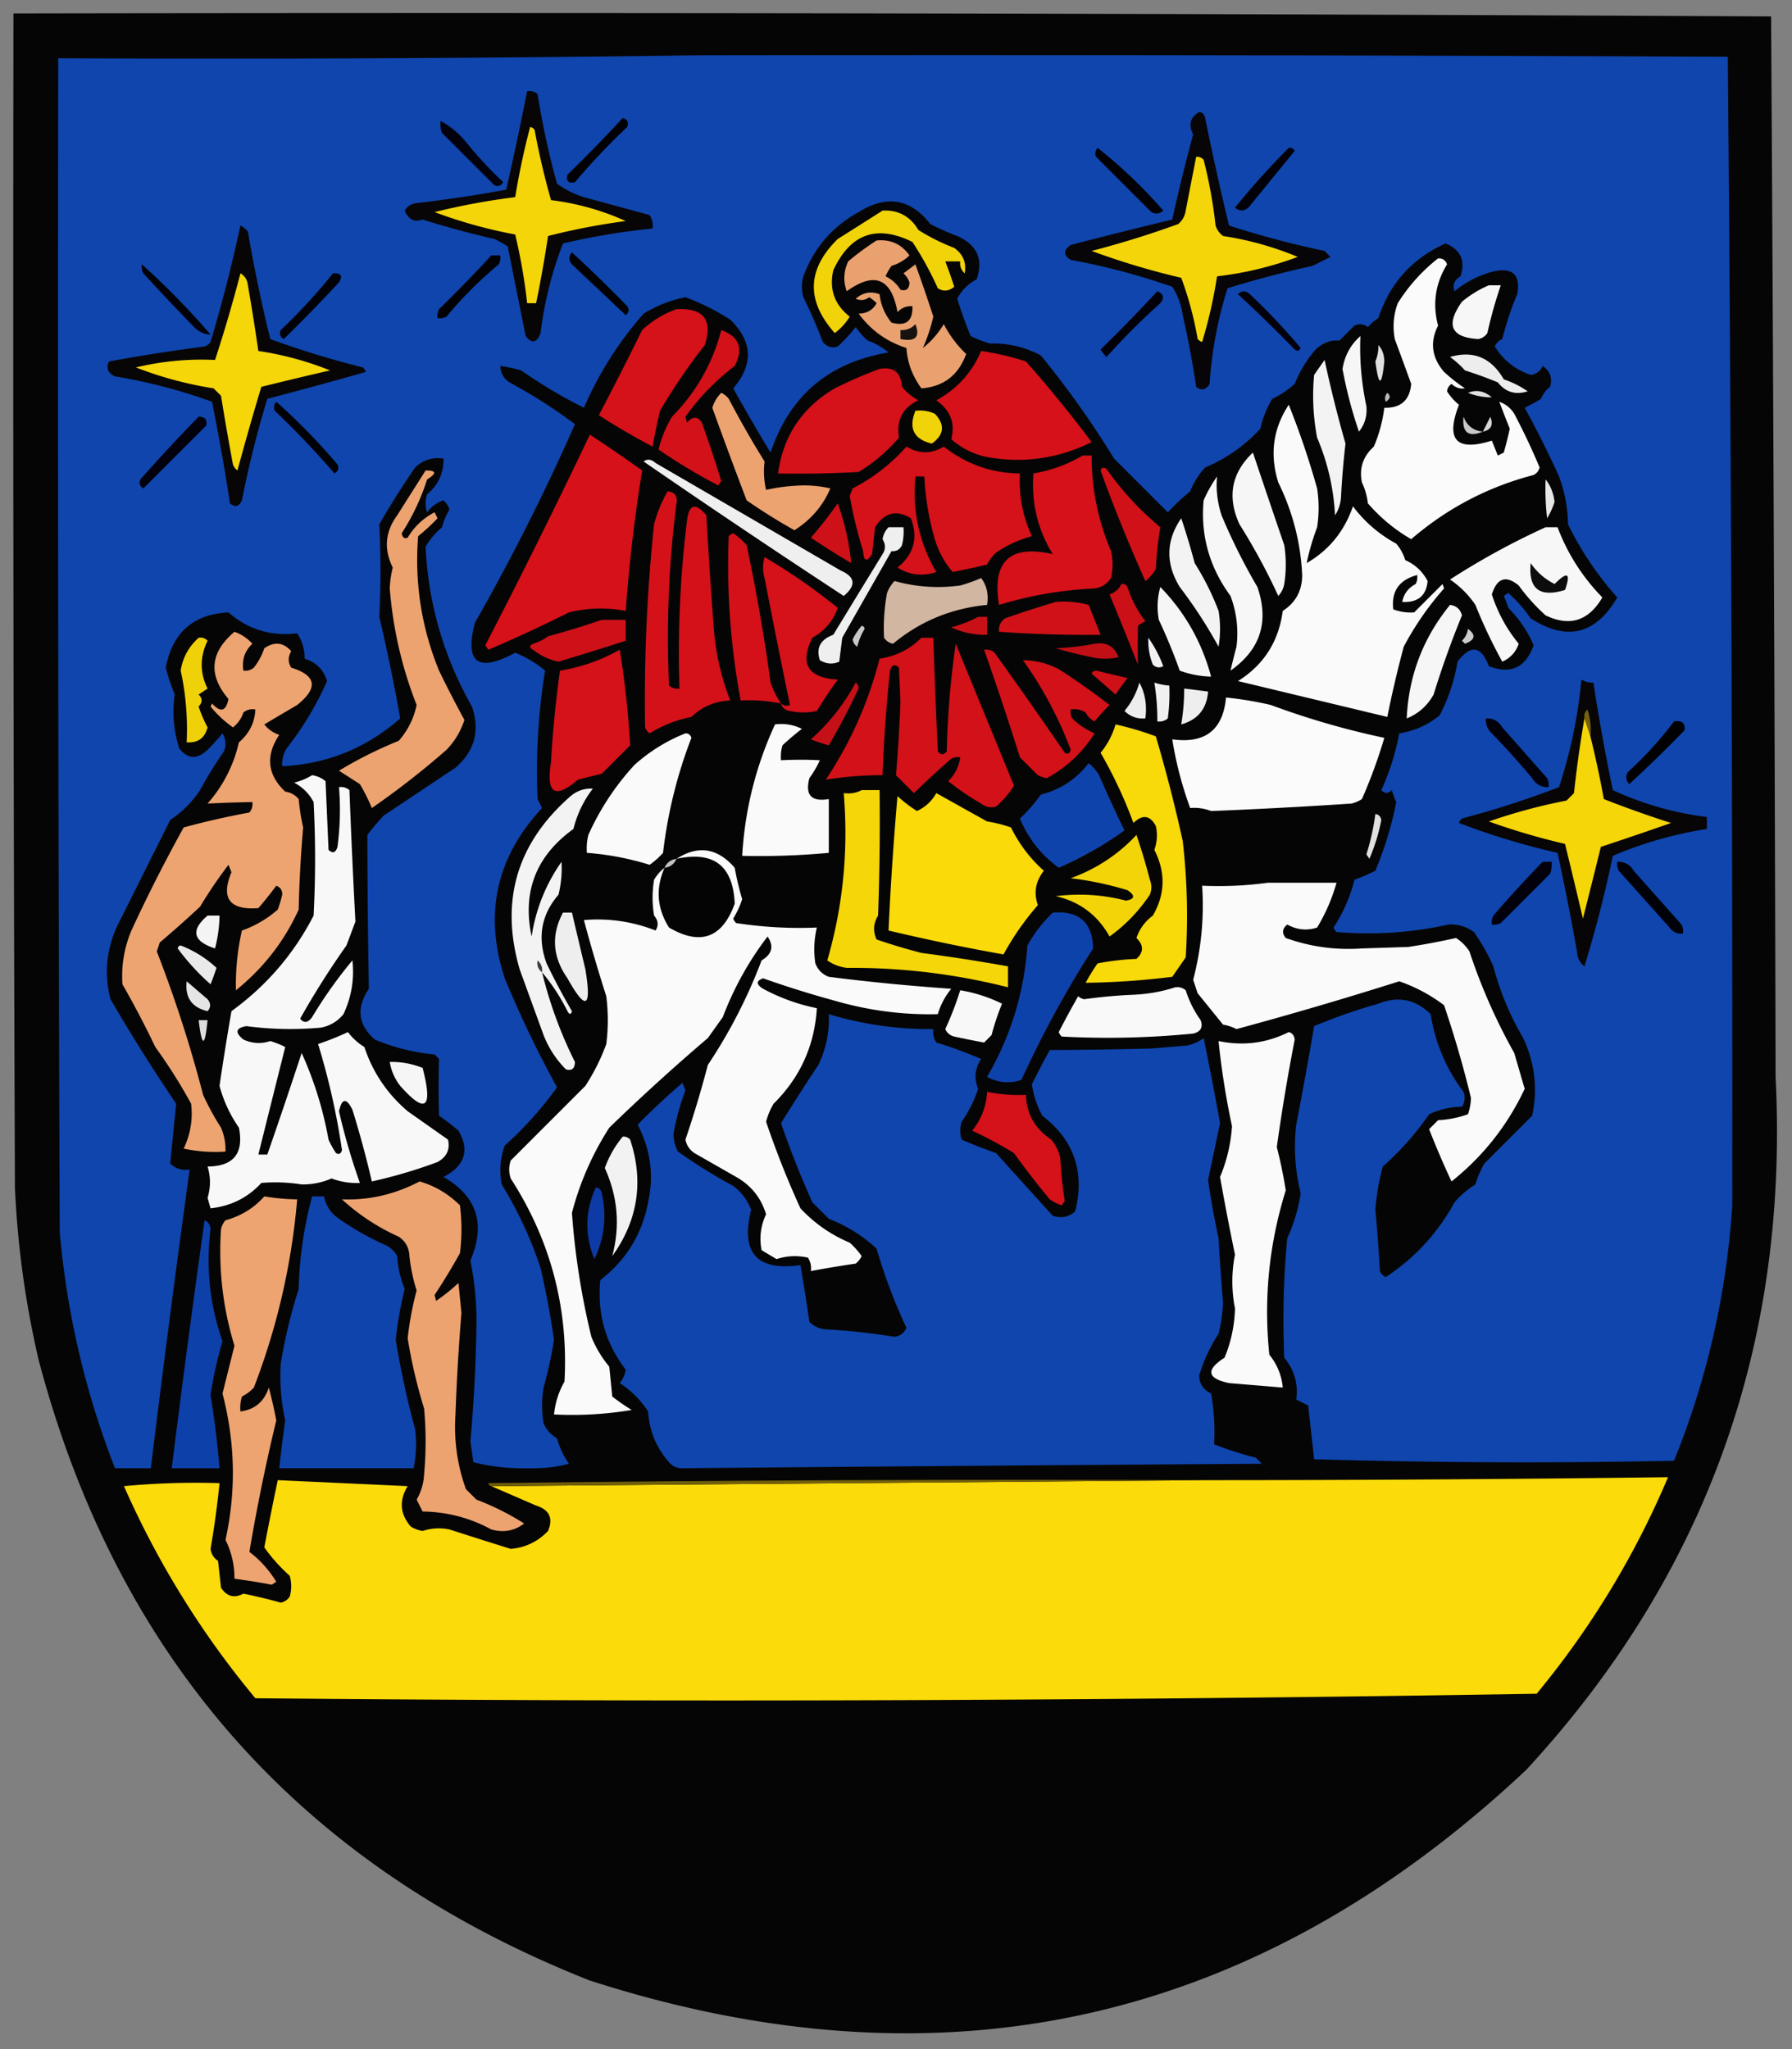 <svg xmlns="http://www.w3.org/2000/svg" width="600" height="686" style="shape-rendering:geometricPrecision;text-rendering:geometricPrecision;image-rendering:optimizeQuality;fill-rule:evenodd;clip-rule:evenodd"><rect width="100%" height="100%" fill="#808080" stroke="none"/><path style="opacity:1" fill="#060505" d="M4.5 4.5c196.236-.333 392.403 0 588.5 1a91385.535 91385.535 0 0 1 1.5 355c4.508 89.485-23.325 166.818-83.5 232-90.667 85.087-195.167 108.587-313.5 70.5C101.07 624.903 39.57 555.736 13 455.5a314.631 314.631 0 0 1-8-58c-.5-131-.667-262-.5-393z"/><path style="opacity:1" fill="#0f45ad" d="M234.5 18.5c114.46-.161 229.126.005 344 .5a39677.527 39677.527 0 0 1 1.5 384.5c-1.919 29.604-8.419 58.104-19.5 85.5-40.238.83-80.404.663-120.5-.5l-2-18-4-2c.737-5.137-.596-9.804-4-14-.587-13.572-.254-26.905 1-40a55.591 55.591 0 0 0 4.5-15 65.007 65.007 0 0 1-1.5-23 1426.112 1426.112 0 0 0 6-33 193.26 193.26 0 0 1 21.5-7.5c6.596-2.651 12.429-1.484 17.5 3.5 1.543 9.648 5.21 18.315 11 26 .651 1.735.485 3.402-.5 5-3.631-.014-7.298.819-11 2.5-4.393 6.4-9.559 12.234-15.5 17.5a76.63 76.63 0 0 0-2.5 14.5 484.176 484.176 0 0 1 1.5 20.5c.388.928 1.055 1.595 2 2 9.693-6.364 17.36-14.697 23-25a29.964 29.964 0 0 1 7-6 32.5 32.5 0 0 1 3-7l16-16c1.913-8.954.913-17.621-3-26a94.911 94.911 0 0 1-10-24 64.77 64.77 0 0 0-6.5-11.5c-2.537-1.838-5.371-2.671-8.5-2.5a123.818 123.818 0 0 1-37.5 2.5 3.647 3.647 0 0 1-1-1.5 51.573 51.573 0 0 0 7-16 58.42 58.42 0 0 0 7-3 119.29 119.29 0 0 0 7-23 28.931 28.931 0 0 1-1.5-4c-1.183 1.231-2.349 1.231-3.5 0a82.346 82.346 0 0 0 6-19c5.044-.772 9.544-2.772 13.5-6a58.27 58.27 0 0 0 6-18c4.439-5.82 7.939-5.32 10.5 1.5 7.319 2.842 12.319.509 15-7a39.96 39.96 0 0 0-8.5-12.5 28.931 28.931 0 0 0-1.5-4l1.5-1c2.801 2.474 5.301 5.307 7.5 8.5 12.084 7.757 21.751 5.423 29-7a107.192 107.192 0 0 1-16.5-24.5 47.627 47.627 0 0 0-3-16 337.933 337.933 0 0 0-11.5-23 60.667 60.667 0 0 0 5.5-3 8.905 8.905 0 0 1 3-4c.847-2.949.014-5.282-2.5-7-.77 1.772-2.103 2.772-4 3-5.118-1.714-9.118-4.88-12-9.5.509-1.169 1.342-2.002 2.5-2.5a98.93 98.93 0 0 1 5-15c1.176-6.694-1.657-9.194-8.5-7.5a33.893 33.893 0 0 0-12.5 6.5c-.722-2.161-.055-3.828 2-5 1.733-5.252.066-8.92-5-11-11.162 4.997-18.662 13.33-22.5 25a14.972 14.972 0 0 0-3.5 3c-1.388-1.054-2.888-1.22-4.5-.5l-5 5c-2.876-.257-5.543.743-8 3a40.49 40.49 0 0 0-7 11.5 30.087 30.087 0 0 1-7.5 5 32.473 32.473 0 0 0-4 10c-5.245 5.686-11.411 10.019-18.5 13a24.834 24.834 0 0 0-5 8 74.048 74.048 0 0 0-7.5 7l-18-18a309.173 309.173 0 0 0-24.5-34.5c-5.291-2.832-10.957-4.165-17-4a38.026 38.026 0 0 1-6.5-2.5 139.319 139.319 0 0 1-4.5-12.5c1.487-2.82 3.654-4.987 6.5-6.5 2.315-6.693.148-11.527-6.5-14.5a76.653 76.653 0 0 1-9-4c-6.666-8.504-14.666-9.838-24-4-8.846 4.858-15.013 12.024-18.5 21.5a12.494 12.494 0 0 0 0 7 171.913 171.913 0 0 1 6.5 15c1.369 1.624 3.036 2.124 5 1.5a55.05 55.05 0 0 0 6-6.5 25.513 25.513 0 0 0 4 4.5 22.144 22.144 0 0 1 7 4c-19.96 3.302-33.126 14.469-39.5 33.5a675.722 675.722 0 0 1-12.5-21.5c6.859-7.986 6.525-15.653-1-23a78.855 78.855 0 0 0-15-7.5 42.162 42.162 0 0 0-14 5.5c-8.303 9.434-14.969 19.934-20 31.5a165.59 165.59 0 0 1-21-12.5 52.56 52.56 0 0 0-7-1.5c.118 2.75 1.451 4.75 4 6a172.317 172.317 0 0 1 21 13.5 722.703 722.703 0 0 1-33.5 66.5c-3.476 13.438 1.024 16.771 13.5 10 3.701 1.512 7.034 3.512 10 6a209.646 209.646 0 0 0-2.5 43l1.5 3c-15.371 16.488-19.537 35.488-12.5 57a366.263 366.263 0 0 0 17.5 36.5c-5.079 7.085-10.913 13.585-17.5 19.5-1.534 4.211-1.867 8.544-1 13a133.579 133.579 0 0 1 13 28 301.822 301.822 0 0 1 4.5 24 141.261 141.261 0 0 1-3.5 16c-.667 4-.667 8 0 12a10.91 10.91 0 0 0 4.5 5c.862 3.099 2.195 5.933 4 8.5-4.326 1.14-8.826 1.64-13.5 1.5a68.637 68.637 0 0 1-18.5-2l-1-7a521.227 521.227 0 0 0 2-37.5c.2-7.761-.466-15.428-2-23 5.201-12.23 2.201-21.564-9-28 7.163-3.747 8.829-8.914 5-15.5a74.242 74.242 0 0 0-6.5-5c-.18-6.343-.18-12.676 0-19l-1.5-1.5a68.13 68.13 0 0 1-20-5c-5.639-4.914-6.305-10.58-2-17-.304-16.916-.47-34.083-.5-51.5a80.499 80.499 0 0 1 5.5-6.5l24-16c6.436-5.575 8.269-12.408 5.5-20.5-9.458-16.676-14.624-34.51-15.5-53.5a25.399 25.399 0 0 1 5.5-6.5 23.663 23.663 0 0 1 2.5-6 7.293 7.293 0 0 0-2-3c-2.253.753-4.087 2.086-5.5 4-.667-2-.667-4 0-6 3.737-3.139 5.57-7.139 5.5-12-3.692-.529-6.858.471-9.5 3a279.412 279.412 0 0 0-12 19c.52 10.327.52 20.66 0 31 2.666 11.322 5 22.655 7 34-11.395 9.955-24.562 15.289-39.5 16a10.098 10.098 0 0 1 1.5-6 105.416 105.416 0 0 0 13.5-22.5c-1.154-3.82-3.654-6.32-7.5-7.5-.011-3.159-.845-5.993-2.5-8.5-8.771 1.081-16.438-1.252-23-7-11.784.612-18.784 6.778-21 18.5.8 3.068 1.8 6.068 3 9-.863 6.078-.363 12.078 1.5 18 2.845 3.641 6.012 3.808 9.5.5a71.201 71.201 0 0 0 5-5.5c1.141 1.921 1.308 3.921.5 6a128.964 128.964 0 0 0-8 13c-2.667 4-6 7.333-10 10l-18 36c-3.44 7.837-4.107 15.837-2 24a597.782 597.782 0 0 0 22 35 3068.89 3068.89 0 0 0-2 20c1.789 1.729 3.956 2.396 6.5 2a6364.14 6364.14 0 0 0-13 100h-12c-9.91-25.365-16.076-51.699-18.5-79-.5-131-.667-262-.5-393 71.835.333 143.502 0 215-1z"/><path style="opacity:1" fill="#080506" d="M176.5 30.5c1.322-.17 2.489.163 3.5 1a266.953 266.953 0 0 0 6.5 30 31.64 31.64 0 0 0 9 4.5l22 6c.88 1.356 1.214 2.856 1 4.5a232.926 232.926 0 0 0-30 5 123.675 123.675 0 0 0-7.5 30c-1.251 3.316-2.918 3.65-5 1l-6-30a29.465 29.465 0 0 0-4.5-2.5 318.014 318.014 0 0 1-24-6.5c-2.749.989-4.749-.011-6-3 .881-1.47 2.214-2.304 4-2.5a470.736 470.736 0 0 0 30-4.5 1173.085 1173.085 0 0 0 7-33z"/><path style="opacity:1" fill="#070507" d="M401.5 37.5c1.086.12 1.753.787 2 2a1031.402 1031.402 0 0 0 8 36 309.096 309.096 0 0 0 32 8.5l2 2-6 3a345.435 345.435 0 0 0-28.5 7.5 135.577 135.577 0 0 0-6 32c-1.194 2.025-2.694 2.359-4.5 1a302.047 302.047 0 0 0-4.5-24c-.489-3.482-1.655-6.649-3.5-9.5a224.972 224.972 0 0 0-34-9c-2.503-1.55-2.503-3.216 0-5a1841.7 1841.7 0 0 1 34-8.5 592.832 592.832 0 0 1 7-28.5c-1.66-3.223-.994-5.723 2-7.5z"/><path style="opacity:1" fill="#000004" d="M208.5 39.5c1.585.502 2.085 1.502 1.5 3A228.571 228.571 0 0 0 192.5 61c-2.167.5-3-.333-2.5-2.5a495.08 495.08 0 0 0 18.5-19z"/><path style="opacity:1" fill="#01000c" d="M147.5 40.5c3.231 1.72 6.064 4.053 8.5 7A131.892 131.892 0 0 0 168.5 61c-.775 1.23-1.775 1.563-3 1L148 44.5a8.43 8.43 0 0 1-.5-4z"/><path style="opacity:1" fill="#f4d509" d="M177.5 42.5c.617.11 1.117.444 1.5 1a249.178 249.178 0 0 0 5.5 23.5 85.849 85.849 0 0 1 25 7 223.337 223.337 0 0 0-26 5 426.355 426.355 0 0 1-4 22.5h-3a187.242 187.242 0 0 0-4-23 161.56 161.56 0 0 1-27-7.5 229.995 229.995 0 0 1 27-5 251.948 251.948 0 0 1 5-23.5z"/><path style="opacity:1" fill="#010008" d="M431.5 49.5c.876-.13 1.543.203 2 1l-15.5 19c-1.494 1.247-2.994 1.247-4.5 0a258.394 258.394 0 0 1 18-20z"/><path style="opacity:1" fill="#000005" d="M367.5 49.5c7.924 6.255 15.258 13.255 22 21-1.223 1.114-2.556 1.28-4 .5L367 52.5c-.47-1.077-.303-2.077.5-3z"/><path style="opacity:1" fill="#f4d509" d="M400.5 52.5c.996-.086 1.829.248 2.5 1a159.458 159.458 0 0 1 4 22 6.977 6.977 0 0 0 2.5 3.5c8.684 1.332 17.017 3.665 25 7a113.97 113.97 0 0 1-27 6.5 162.892 162.892 0 0 1-5 22 3.647 3.647 0 0 1-1.5-1 113.89 113.89 0 0 0-5.5-20.5 252.607 252.607 0 0 1-30-9 316.245 316.245 0 0 0 29-9c1.393-1.171 2.227-2.671 2.5-4.5 1.17-6.011 2.337-12.011 3.5-18z"/><path style="opacity:1" fill="#f1d30a" d="M295.5 70.5c5.251-.27 9.251 1.897 12 6.5a69.72 69.72 0 0 0 12 6c2.991 2.141 4.158 4.975 3.5 8.5-1.188-1.063-1.688-2.397-1.5-4h-5a151.364 151.364 0 0 1 3 8.5c-1.798 1.505-3.632 1.672-5.5.5a110.062 110.062 0 0 0-8.5-15.5c-11.982-5.927-20.815-2.76-26.5 9.5-1.426 6.316.407 11.483 5.5 15.5a19.745 19.745 0 0 1-5 5.5c-9.661-10.857-9.328-21.357 1-31.5 5.097-3.204 10.097-6.37 15-9.5z"/><path style="opacity:1" fill="#070506" d="M80.5 75.5c.958.453 1.792 1.12 2.5 2a492.457 492.457 0 0 0 7.5 36 300.485 300.485 0 0 0 31 9.5c.457.414.791.914 1 1.5a1410.794 1410.794 0 0 1-33 9 347.004 347.004 0 0 0-8.5 34c-.953 2.092-2.286 2.425-4 1a760.709 760.709 0 0 0-6-34 179.243 179.243 0 0 0-32.5-8.5c-2.417-1.144-3.084-2.81-2-5a618.018 618.018 0 0 1 32-5 4.458 4.458 0 0 0 2-1.5 517.215 517.215 0 0 0 10-39z"/><path style="opacity:1" fill="#000004" d="M164.5 85.5h3a4.934 4.934 0 0 1-.5 3 128.927 128.927 0 0 0-17.5 17.5 4.934 4.934 0 0 1-3 .5 4.934 4.934 0 0 1 .5-3 443.026 443.026 0 0 0 17.5-18zM191.5 84.5a465 465 0 0 1 18.5 18c.749 1.135.583 2.135-.5 3l-18-17c-1.126-1.308-1.126-2.642 0-4z"/><path style="opacity:1" fill="#fbfbfb" d="M481.5 86.5c1.495-.085 2.495.582 3 2-3.923 6.395-4.923 13.228-3 20.5-2.804 5.51-2.137 10.677 2 15.5a55.482 55.482 0 0 0 7 5.5c-1.663.265-3.163-.235-4.5-1.5-.87.608-1.37 1.441-1.5 2.5a18.118 18.118 0 0 0 4 4.5c-4.577 11.754-.91 15.754 11 12l2 5 2-1a123.004 123.004 0 0 0 2-8 519.89 519.89 0 0 1-3.5-9c2.133.755 3.8 2.088 5 4a220.002 220.002 0 0 1 8.5 18c-.318 1.147-.984 1.981-2 2.5-15.35 4.008-29.017 11.175-41 21.5-5.478-3.165-10.312-7.165-14.5-12a22.508 22.508 0 0 0-2-7c-.964-4.744.369-8.744 4-12a48.748 48.748 0 0 0 3.5-13c5.515.151 8.515-2.516 9-8-1.801-4.95-3.634-9.95-5.5-15-.767-4.094-.434-8.094 1-12 3.654-5.818 8.154-10.818 13.5-15z"/><path style="opacity:1" fill="#010009" d="M47.5 88.5a255.485 255.485 0 0 1 23 23.5c-1.778-.044-3.445-.711-5-2A721.996 721.996 0 0 1 48 91.5a4.932 4.932 0 0 1-.5-3z"/><path style="opacity:1" fill="#e9a16f" d="M293.5 80.5c4.698-.44 8.364 1.226 11 5-1.653 1.621-3.653 2.788-6 3.5a18.083 18.083 0 0 0-2 3.5c2.119 1.021 3.786 2.521 5 4.5 1.973.538 2.973-.296 3-2.5a7.292 7.292 0 0 0-2-3l4-3a542.54 542.54 0 0 1 6 17.5c-.905 3.786-2.072 7.286-3.5 10.5 2.785-2.211 5.118-4.877 7-8a37.156 37.156 0 0 0 7.5 10c-2.608 7.124-7.608 10.957-15 11.5-3.057-4.226-4.723-8.726-5-13.5-6.611-2.131-11.944-5.965-16-11.5 2.745-.053 4.745-1.22 6-3.5a11.38 11.38 0 0 0-2.5-2c-1.388 1.054-2.888 1.22-4.5.5 2.435-2.098 5.101-2.598 8-1.5.412 3.589 1.745 6.756 4 9.5 4.838 1.328 7.171-.506 7-5.5-1.984-.117-3.65.55-5 2-2.015-11.363-7.682-13.696-17-7-1.211-3.376-1.044-6.709.5-10a89.667 89.667 0 0 1 9.5-7z"/><path style="opacity:1" fill="#000007" d="M111.5 91.5c2.705-.12 3.372.88 2 3a498.401 498.401 0 0 1-18.5 19c-1.23-.775-1.563-1.775-1-3a190.87 190.87 0 0 0 17.5-19z"/><path style="opacity:1" fill="#f4d609" d="M80.5 91.5c1.466.847 2.3 2.18 2.5 4a753.544 753.544 0 0 1 3.5 22 105.14 105.14 0 0 1 24 6.5 1404.353 1404.353 0 0 0-23 5.5c-2.79 9.28-5.457 18.614-8 28a4.451 4.451 0 0 1-1.5-2 962.97 962.97 0 0 1-4-23l-2.5-2.5a124.617 124.617 0 0 1-26-7c8.833-2.106 17.666-2.939 26.5-2.5a485.899 485.899 0 0 0 8.5-29z"/><path style="opacity:1" fill="#f7f7f7" d="M498.5 95.5h4a146.934 146.934 0 0 0-4.5 16c-.739 1.074-1.739 1.741-3 2-9.207-.526-11.041-4.693-5.5-12.5 2.798-2.305 5.798-4.138 9-5.5z"/><path style="opacity:1" fill="#02000a" d="M414.5 98.5c1.208-1.282 2.542-1.282 4 0a217.117 217.117 0 0 1 17 18c-.502 1.021-1.168 1.188-2 .5a488.17 488.17 0 0 0-19-18.5z"/><path style="opacity:1" fill="#010009" d="M387.5 97.5c2.099.87 2.432 2.203 1 4a229.507 229.507 0 0 0-18 18 11.38 11.38 0 0 1-2-2.5 519.142 519.142 0 0 0 19-19.5z"/><path style="opacity:1" fill="#d51119" d="M226.5 103.5c9.043-.469 12.21 3.531 9.5 12a196.076 196.076 0 0 0-15 22 222.15 222.15 0 0 0-2.5 12 241.116 241.116 0 0 1-18-10.5 1138.472 1138.472 0 0 0 14.5-28.5c3.437-3.178 7.27-5.511 11.5-7z"/><path style="opacity:1" fill="#16120f" d="M306.5 108.5c1.676 4.333.009 6-5 5v-3c2.053.098 3.72-.569 5-2z"/><path style="opacity:1" fill="#f6f6f6" d="M455.5 112.5c-.343 7.685.324 15.518 2 23.5.292 3.214-.541 6.048-2.5 8.5a148.75 148.75 0 0 1-5.5-21c.737-4.482 2.737-8.148 6-11z"/><path style="opacity:1" fill="#e0e0e0" d="M461.5 115.5c1.287 1.371 1.953 3.205 2 5.5-.882 8.546-1.882 8.546-3 0a12.992 12.992 0 0 0 1-5.5z"/><path style="opacity:1" fill="#ededed" d="M485.5 119.5c7.8-2.278 13.8.222 18 7.5a31.041 31.041 0 0 1 8 4c-4.084 1.282-7.418.282-10-3a141.43 141.43 0 0 0-11-4 31.447 31.447 0 0 0-5-4.5z"/><path style="opacity:1" fill="#d61119" d="M328.5 117.5a90.67 90.67 0 0 1 15 3.5 424.353 424.353 0 0 1 22 27c-11.156 5.519-22.823 7.186-35 5-4.558-.946-8.558-2.946-12-6 1.393-5.346-.274-9.679-5-13 6.916-3.75 11.916-9.25 15-16.5z"/><path style="opacity:1" fill="#f3f3f3" d="M443.5 120.5a429.528 429.528 0 0 0 7 28 271.986 271.986 0 0 0-1.5 18c-.17 2.215-.837 4.215-2 6-.475-9.046-2.475-17.712-6-26a74.165 74.165 0 0 1-1-21 701.656 701.656 0 0 1 3.5-5z"/><path style="opacity:1" fill="#d51119" d="M294.5 123.5c4.689-.816 7.189 1.184 7.5 6a18.778 18.778 0 0 0 5.5 4.5c-5.267 2.467-7.434 6.633-6.5 12.5-3.912 4.583-8.412 8.417-13.5 11.5-8.994.5-17.994.666-27 .5 1.715-12.554 8.049-22.054 19-28.5a150.029 150.029 0 0 1 15-6.5z"/><path style="opacity:1" fill="#e0e0e0" d="M491.5 131.5c2.789-1.147 5.456-.647 8 1.5-2.72.045-5.386-.455-8-1.5z"/><path style="opacity:1" fill="#eda370" d="M241.5 131.5c.958.453 1.792 1.119 2.5 2a324.533 324.533 0 0 0 12 21 27.232 27.232 0 0 0 .5 9.5c4.177-.954 8.51-1.454 13-1.5 2.921.024 5.754.357 8.5 1-2.406 5.762-6.406 10.428-12 14a196.758 196.758 0 0 1-16-10 1731.494 1731.494 0 0 1-11.5-31 11.948 11.948 0 0 1 3-5z"/><path style="opacity:1" fill="#bbbaba" d="M464.5 131.5c1.213.997 1.046 1.997-.5 3-.47-1.077-.303-2.077.5-3z"/><path style="opacity:1" fill="#000007" d="M92.5 134.5a203.431 203.431 0 0 1 20.5 21c.563 1.225.23 2.225-1 3a295.44 295.44 0 0 0-20-21c-.47-1.077-.303-2.077.5-3z"/><path style="opacity:1" fill="#d21118" d="M241.5 110.5c6.015 2.181 7.515 6.181 4.5 12-6.383 4.881-11.883 10.548-16.5 17l.5 2c1.943-2.215 3.609-2.215 5 0a462.522 462.522 0 0 1 6.5 19.5l-1 1.5a190.622 190.622 0 0 1-20-12 39.478 39.478 0 0 1 4.5-11c8.108-8.22 13.608-17.887 16.5-29z"/><path style="opacity:1" fill="#f1d30a" d="M306.5 137.5c2.292-.256 4.459.077 6.5 1 3.489 3.697 3.156 7.031-1 10-6.052-1.436-7.885-5.103-5.5-11z"/><path style="opacity:1" fill="#01000c" d="M66.5 139.5c2.186.011 3.02 1.011 2.5 3l-21 21c-1.23-.775-1.563-1.775-1-3a582.543 582.543 0 0 1 19.5-21z"/><path style="opacity:1" fill="#d7d7d7" d="m496.5 144.5 2.5-5c1.077 2.762.244 4.428-2.5 5z"/><path style="opacity:1" fill="#c8c8c8" d="M496.5 144.5c-4.843 2-7.009.333-6.5-5 1.191 3.034 3.358 4.701 6.5 5z"/><path style="opacity:1" fill="#d71119" d="M197.5 145.5a526.698 526.698 0 0 1 17.5 12 532.944 532.944 0 0 0-5.5 47c-6.34-1.205-12.673-1.039-19 .5a454.908 454.908 0 0 1-27 12.5l-1-1.5a2304.558 2304.558 0 0 0 35-70.5z"/><path style="opacity:1" fill="#d51119" d="M303.5 149.5c4.206 2.512 8.372 2.512 12.5 0 7.48 5.882 15.98 8.882 25.5 9-.414 7.343.92 14.343 4 21a39.239 39.239 0 0 0-12 5.5 13.92 13.92 0 0 0-3 4 423 423 0 0 1-11.5 2.5c-2.764-3.19-4.764-6.856-6-11a89.369 89.369 0 0 1-3.5-21h-3c-1.089 11.484 1.244 22.151 7 32-4.607 1.507-8.94 1.007-13-1.5 5.481-4.424 6.981-9.924 4.5-16.5-4.834-2.941-8.834-1.941-12 3l-1 9c-1.779 2.776-2.779 2.443-3-1a149.764 149.764 0 0 1-4.5-18.5l1-2.5a61.424 61.424 0 0 0 18-14z"/><path style="opacity:1" fill="#f6f6f6" d="M419.5 151.5a5062.569 5062.569 0 0 0 10.5 31 42.479 42.479 0 0 1 0 13c-.29 1.544-.956 2.877-2 4a208.195 208.195 0 0 0-13-24c-4.204-9.165-2.704-17.165 4.5-24z"/><path style="opacity:1" fill="#d61119" d="M362.5 152.5h3c-.016 11.117 2.151 21.784 6.5 32 .667 3 .667 6 0 9-1.319 1.987-3.152 3.154-5.5 3.5a128.844 128.844 0 0 0-32 5.5c-2.396-14.604 3.604-20.271 18-17-5.05-8.165-7.216-17.165-6.5-27 5.937-1.018 11.437-3.018 16.5-6z"/><path style="opacity:1" fill="#d11118" d="M368.5 157.5c.397-1.025 1.063-1.192 2-.5a100.014 100.014 0 0 0 18 19.5 116.814 116.814 0 0 0-1.5 14 14.84 14.84 0 0 1-3.5 4 529.994 529.994 0 0 1-15-37z"/><path style="opacity:1" fill="#efefef" d="M215.5 154.5c1.221-.965 2.554-.798 4 .5 20.699 12.014 41.366 24.014 62 36 4.886 2.144 5.219 4.977 1 8.5a3506.315 3506.315 0 0 1-67-45z"/><path style="opacity:1" fill="#eca370" d="M142.5 157.5c3.633-.057 3.8.943.5 3-2.049 6.43-4.883 12.43-8.5 18 .233 1.432.9 1.932 2 1.5 2.192-3.692 5.192-6.526 9-8.5l1 2a67.727 67.727 0 0 1-6.5 6c-1.229 15.579 1.104 30.579 7 45a383.535 383.535 0 0 0 8.5 16.5c-1.239 3.815-3.239 7.148-6 10a277.707 277.707 0 0 1-25 19.5 61.239 61.239 0 0 0-4-8l-7-4.5a139.96 139.96 0 0 1 20-10c3.035-3.438 5.035-7.438 6-12-4.918-12.481-7.918-25.481-9-39a34.45 34.45 0 0 1 1-7c-3.049-6.187-2.549-12.021 1.5-17.5a8598.033 8598.033 0 0 1 9.5-15z"/><path style="opacity:1" fill="#f7f7f7" d="M407.5 159.5c-.423 4.201.077 8.534 1.5 13a201.369 201.369 0 0 0 12 24c4.006 11.648 1.006 20.982-9 28a224.58 224.58 0 0 1 2-8c.724-5.813.058-11.48-2-17-7.072-9.635-10.072-20.302-9-32a46.46 46.46 0 0 1 4.5-8z"/><path style="opacity:1" fill="#e7e7e7" d="M517.5 160.5c1.654 2.06 2.654 4.56 3 7.5a24.365 24.365 0 0 1-2.5 5.5 84.902 84.902 0 0 1-.5-13z"/><path style="opacity:1" fill="#d41119" d="M223.5 164.5c2.39.185 3.39 1.518 3 4-2.596 20.115-3.429 40.448-2.5 61 1.011.837 2.178 1.17 3.5 1-.61-18.69.223-37.356 2.5-56 .633-5.735 2.8-6.401 6.5-2a1910.048 1910.048 0 0 0 2.5 38 84.006 84.006 0 0 0 5.5 24c-5.053.195-9.387 2.028-13 5.5a42.304 42.304 0 0 0-14 5.5 4.457 4.457 0 0 1-1.5-2 561.729 561.729 0 0 1 3-68 47.65 47.65 0 0 1 4.5-11z"/><path style="opacity:1" fill="#ce1118" d="M280.5 168.5a82.57 82.57 0 0 1 4.5 20 281.828 281.828 0 0 1-13.5-8.5 144.543 144.543 0 0 0 9-11.5z"/><path style="opacity:1" fill="#fafafa" d="M431.5 135.5c3.609 8.99 6.776 18.323 9.5 28a42.479 42.479 0 0 1 0 13 81.712 81.712 0 0 0-3.5 12c7.436-4.289 12.603-10.623 15.5-19 3.913 5.211 8.746 9.377 14.5 12.5a15.265 15.265 0 0 1 3 5.5c3.305 1.472 5.805 3.805 7.5 7-.455 4.939-3.288 7.273-8.5 7 .501-2.678 2.001-4.678 4.5-6a4.934 4.934 0 0 0 .5-3c-6.046 1.618-8.713 5.452-8 11.5 2.321.837 4.655 1.17 7 1l9.5-9.5.5 1.5a99.157 99.157 0 0 0-13.5 19.5 374.439 374.439 0 0 0-5.5 23.5c-16.595-3.981-33.262-7.981-50-12 8.633-5.415 13.633-13.249 15-23.5 4.32-2.766 6.487-6.766 6.5-12-.502-10.823-3.168-21.156-8-31-2.929-9.334-1.762-18.001 3.5-26z"/><path style="opacity:1" fill="#f3f3f3" d="M395.5 173.5a236.853 236.853 0 0 1 4.5 15 89.622 89.622 0 0 1 8 16c.667 4 .667 8 0 12a157.395 157.395 0 0 0-13-20c-4.791-7.885-4.624-15.551.5-23z"/><path style="opacity:1" fill="#efefef" d="M297.5 176.5h5a18.453 18.453 0 0 1-.5 6c-.71 1.473-1.876 2.14-3.5 2a24962.131 24962.131 0 0 0-16.5 29l-1 8c-2.147.976-4.314.809-6.5-.5-1.321-4.078.179-6.911 4.5-8.5a8341.524 8341.524 0 0 1 16.5-27c1.052-1.61 1.052-3.277 0-5 .252-1.573.918-2.906 2-4z"/><path style="opacity:1" fill="#f7f7f7" d="M517.5 176.5h4c3.339 8.833 8.339 16.666 15 23.5-4.607 7.871-10.94 9.871-19 6a63.726 63.726 0 0 1-9-10c-4.268-3.524-7.268-2.524-9 3 1.985 6.127 4.985 11.627 9 16.5-.951 2.785-2.784 4.785-5.5 6a168.486 168.486 0 0 1-9-19 31.578 31.578 0 0 0-8.5-8.5 249.016 249.016 0 0 1 32-17.5z"/><path style="opacity:1" fill="#d41119" d="M261.5 235.5c-4.573-.917-9.073-1.251-13.5-1a245.597 245.597 0 0 1-4-55 3.647 3.647 0 0 1 1.5-1 25.513 25.513 0 0 1 4.5 4 641.896 641.896 0 0 1 8 46 30.66 30.66 0 0 0 3.5 7z"/><path style="opacity:1" fill="#d51119" d="M261.5 235.5c.923.803 1.923.97 3 .5a3151.891 3151.891 0 0 1-8.5-42.5 12.494 12.494 0 0 1 0-7 196.265 196.265 0 0 1 24.5 17c-1.58 4.412-4.413 7.745-8.5 10-4.34 8.75-1.507 13.417 8.5 14a175.97 175.97 0 0 0-7 10.5c-3 .667-6 .667-9 0-1.619-.236-2.619-1.069-3-2.5z"/><path style="opacity:1" fill="#0e0d0d" d="M512.5 188.5c2.017 2.985 4.684 5.318 8 7 4.351-4.371 5.518-3.704 3.5 2-8.519 2.631-12.352-.369-11.5-9z"/><path style="opacity:1" fill="#d1b6a2" d="M328.5 193.5c1.888 2.488 2.555 5.488 2 9-11.91 1.131-22.41 5.464-31.5 13-1.261-.259-2.261-.926-3-2a64.866 64.866 0 0 1 1-15 12.403 12.403 0 0 1 2.5-4c7.19 2.011 14.523 2.511 22 1.5a49.83 49.83 0 0 0 7-2.5z"/><path style="opacity:1" fill="#cc1017" d="M375.5 195.5c.876-.131 1.543.202 2 1a37.838 37.838 0 0 0 6 11.5 9.454 9.454 0 0 0-2.5 1.5 302.902 302.902 0 0 0 0 13 1248.848 1248.848 0 0 0-9.5-23.5c1.824-.66 3.157-1.827 4-3.5z"/><path style="opacity:1" fill="#f6f6f6" d="M388.5 196.5c8.246 8.486 13.912 18.486 17 30a32.613 32.613 0 0 1-10.5-2 187.379 187.379 0 0 0-7-17c-.678-3.721-.511-7.388.5-11z"/><path style="opacity:1" fill="#d01118" d="M353.5 201.5a31.116 31.116 0 0 1 11 1 1639.42 1639.42 0 0 1 4 10 418.607 418.607 0 0 1-34-1c-.203-1.89.463-3.39 2-4.5a369.57 369.57 0 0 1 17-5.5z"/><path style="opacity:1" fill="#f6f6f6" d="M485.5 202.5c2.095.26 3.428 1.426 4 3.5a311.966 311.966 0 0 0-9.5 26.5c-2.081 3.75-5.081 6.416-9 8 .648-14.291 5.482-26.958 14.5-38z"/><path style="opacity:1" fill="#c91017" d="M327.5 206.5h3v6a26.528 26.528 0 0 1-12-2.5c3.231-.861 6.231-2.028 9-3.5z"/><path style="opacity:1" fill="#ce1118" d="M201.5 207.5h8v7c-7.46 2.408-14.96 4.741-22.5 7a20.011 20.011 0 0 1-8.5-4c-1.333-.667-1.333-1.333 0-2a16.086 16.086 0 0 0 5-2.5 283.882 283.882 0 0 0 18-5.5z"/><path style="opacity:1" fill="#ccc" d="M491.5 210.5c2.784 2.053 2.451 3.719-1 5l-1-1c1.13-1.122 1.797-2.456 2-4z"/><path style="opacity:1" fill="#eea470" d="M78.5 211.5c2.353.84 4.353 2.174 6 4-2.577 2.42-3.577 5.42-3 9 1.322.17 2.489-.163 3.5-1a21.456 21.456 0 0 0 3.5-6.5c3.42-2.305 6.42-1.972 9 1-1.106 1.882-1.106 3.716 0 5.5 8.458 2.62 9.124 6.787 2 12.5a2712.026 2712.026 0 0 0-11 6.5c1.279 1.646 2.945 2.813 5 3.5-4.662 7.014-3.995 13.348 2 19 1.829.273 3.329 1.107 4.5 2.5a74.344 74.344 0 0 0 1.5 9.5 428 428 0 0 0-1.5 27.5c-4.814 10.592-11.814 19.592-21 27a81.585 81.585 0 0 1 2-20c4.38-1.529 8.38-3.862 12-7a43.067 43.067 0 0 0 1.5-5c.047-1.5-.62-2.5-2-3a114.122 114.122 0 0 1-6 7.5c-9.635.717-12.635-3.283-9-12l-1-2.5a153.047 153.047 0 0 0-9.5 14 362.644 362.644 0 0 1-13.5 12l-1 3a431.388 431.388 0 0 1 15.5 48 87.45 87.45 0 0 0 6 11 18.982 18.982 0 0 1 1.5 8 49.87 49.87 0 0 1-14-1c2.28-4.783 3.114-9.783 2.5-15a176.735 176.735 0 0 0-12-19 314.857 314.857 0 0 0-11-21c-.426-6.207.574-12.207 3-18A528.969 528.969 0 0 1 61.5 277a262.06 262.06 0 0 1 22-5c.837-1.011 1.17-2.178 1-3.5a436.9 436.9 0 0 0-15 .5c5.21-5.921 8.71-12.754 10.5-20.5 3.466-2.932 5.3-6.598 5.5-11-1.478-.262-2.811.071-4 1a10.503 10.503 0 0 1-3.5 5 37.403 37.403 0 0 1-7.5-7l.5-1c2.85 3.144 4.684 2.644 5.5-1.5-6.855-8.07-6.188-15.57 2-22.5z"/><path style="opacity:1" fill="#c8c8c8" d="M288.5 209.5c.543.06.876.393 1 1a23.663 23.663 0 0 0-2.5 6c-.87-.608-1.37-1.441-1.5-2.5a20.987 20.987 0 0 1 3-4.5z"/><path style="opacity:1" fill="#d31118" d="M308.5 213.5h4c.399 12.668.899 25.335 1.5 38 1 1.333 2 1.333 3 0a294.65 294.65 0 0 1 3-36c6.5 15.819 13 31.652 19.5 47.5a29.768 29.768 0 0 1-6 7c-1.789.52-3.456.187-5-1a84.498 84.498 0 0 1-11-7.5c2.26-2.245 3.594-4.911 4-8a4.934 4.934 0 0 0-3 .5 320.491 320.491 0 0 0-12.5 11.5l-6-6a547.104 547.104 0 0 0 1.5-24.5l-.5-11.5c-1.395-1.315-2.395-.981-3 1a495.041 495.041 0 0 0-2.5 35c-6.437-.005-12.77.495-19 1.5 8.33-12.53 14.33-26.03 18-40.5 5.532-.83 10.199-3.163 14-7z"/><path style="opacity:1" fill="#f1f1f1" d="M384.5 213.5c2.035 2.9 3.701 6.066 5 9.5-1.284.684-2.451.517-3.5-.5a21.341 21.341 0 0 1-1.5-9z"/><path style="opacity:1" fill="#efd10a" d="M66.5 213.5c1.175-.219 2.175.114 3 1-2.617 5.397-2.617 10.731 0 16l-3 2c1.333 1.333 1.333 2.667 0 4a44.401 44.401 0 0 0 3 7c-.944 3.61-3.277 5.277-7 5a91.733 91.733 0 0 0-2-24c.68-4.357 2.68-8.024 6-11z"/><path style="opacity:1" fill="#c10f16" d="M366.5 215.5c3.955-.637 6.622.863 8 4.5-3 .667-6 .667-9 0a139.316 139.316 0 0 1-12-3c4.519-.175 8.853-.675 13-1.5z"/><path style="opacity:1" fill="#d51119" d="M207.5 217.5c1.691 10.387 2.857 21.053 3.5 32l-9.5 9.5-8 2c-7.728 6.665-10.728 4.665-9-6a363.05 363.05 0 0 1 3-30.5c7.165-1.165 13.831-3.498 20-7z"/><path style="opacity:1" fill="#d31118" d="M329.5 217.5c1.322-.17 2.489.163 3.5 1a1848.97 1848.97 0 0 1 23.5 33.5c.983.591 1.65.257 2-1a129.7 129.7 0 0 0-16-30c4.219.055 8.219 1.055 12 3a238.932 238.932 0 0 1 17 12 71.1 71.1 0 0 0-5 5.5 6.547 6.547 0 0 1-3-3c-1.545-.952-3.212-1.285-5-1a4.934 4.934 0 0 0 .5 3 25.02 25.02 0 0 0 7.5 5c-4.077 6.412-9.41 11.412-16 15a10.305 10.305 0 0 1-3-1 499.122 499.122 0 0 1-6-6 1137.93 1137.93 0 0 0-12-36z"/><path style="opacity:1" fill="#ce1017" d="M365.5 225.5c.235-.597.735-.93 1.5-1l10.5 2.5a122.286 122.286 0 0 0-4 5.5 4602.245 4602.245 0 0 0-8-7z"/><path style="opacity:1" fill="#070505" d="M529.5 227.5c1.208.734 2.541 1.067 4 1a685.55 685.55 0 0 0 6.5 36c9.978 4.621 20.478 7.621 31.5 9v4c-10.953 1.71-21.453 4.71-31.5 9a410.452 410.452 0 0 1-9.5 37c-1.569-1.214-2.402-2.881-2.5-5a854.49 854.49 0 0 0-6.5-33 244.372 244.372 0 0 1-33-10 3.647 3.647 0 0 1 1-1.5 308.382 308.382 0 0 0 32.5-10.5 164.64 164.64 0 0 0 7.5-36z"/><path style="opacity:1" fill="#ededed" d="M381.5 228.5c1.923 3.529 2.589 7.529 2 12-2.726.236-5.059-.597-7-2.5 2.329-2.793 3.995-5.96 5-9.5z"/><path style="opacity:1" fill="#f0f0f0" d="M386.5 228.5a20.69 20.69 0 0 0 5 1 60.931 60.931 0 0 1-.5 11c-1.011.837-2.178 1.17-3.5 1a77.1 77.1 0 0 0-1-13z"/><path style="opacity:1" fill="#eee" d="m396.5 230.5 8 1c-.464 5.793-3.464 9.459-9 11a73.314 73.314 0 0 0 1-12z"/><path style="opacity:1" fill="#fbfbfb" d="M410.5 233.5a117.754 117.754 0 0 1 15 2.5 268.728 268.728 0 0 0 38 11 173.394 173.394 0 0 1-7.5 20.5 11.333 11.333 0 0 1-3.5 1.5 1762.752 1762.752 0 0 1-47 2.5 15.418 15.418 0 0 0-7-1 122.302 122.302 0 0 1-6-23c10.998 1.522 16.998-3.145 18-14z"/><path style="opacity:1" fill="#c61017" d="M286.5 228.5c1.073.751 1.24 1.751.5 3a231.156 231.156 0 0 1-9.5 18 51.28 51.28 0 0 1-6-2c6.136-5.466 11.136-11.799 15-19z"/><path style="opacity:1" fill="#01000a" d="M497.5 240.5c2.403-.107 4.236.893 5.5 3l15 17c.483.948.649 1.948.5 3-2.403.107-4.236-.893-5.5-3a286.258 286.258 0 0 0-13.5-15c-1.45-1.35-2.117-3.016-2-5z"/><path style="opacity:1" fill="#73610b" d="m532.5 246.5-2-6c-.219-1.175.114-2.175 1-3a21.127 21.127 0 0 1 1 9z"/><path style="opacity:1" fill="#000003" d="M560.5 241.5c2.666-.434 3.833.566 3.5 3a469.033 469.033 0 0 1-18.5 18c-1.114-1.223-1.281-2.556-.5-4a123.753 123.753 0 0 0 15.5-17z"/><path style="opacity:1" fill="#fafafa" d="M259.5 242.5c3.222-.392 6.222.108 9 1.5a80.499 80.499 0 0 0-6.5 5.5 12.93 12.93 0 0 0-.5 5c4.464-.226 8.797-.226 13 0a33.902 33.902 0 0 1-3.5 6c-1.498 5.654.669 7.987 6.5 7v18a251.124 251.124 0 0 1-29 1c.897-15.397 4.563-30.063 11-44z"/><path style="opacity:1" fill="#f8d909" d="M373.5 242.5a104.39 104.39 0 0 1 13.5 4 518.607 518.607 0 0 1 9 35 219.02 219.02 0 0 1 1 39l-4.5 6.5a260.75 260.75 0 0 1-29 2 64.501 64.501 0 0 1 4-6.5 86.578 86.578 0 0 1 13-1.5c2.483-2.264 2.483-4.597 0-7 1.046-3.051 2.879-5.551 5.5-7.5 4.15-7.162 4.317-14.495.5-22 .94-2.632 1.107-5.298.5-8-1.957-3.608-4.457-3.941-7.5-1a151.303 151.303 0 0 0-11-23.5 26.028 26.028 0 0 0 5-9.5z"/><path style="opacity:1" fill="#fafafa" d="M229.5 245.5c.997-.03 1.664.47 2 1.5-4.783 12.367-7.95 25.2-9.5 38.5a25.513 25.513 0 0 1-4.5 4 94.295 94.295 0 0 0-21-4 18.453 18.453 0 0 1 .5-6 86.695 86.695 0 0 1 15.5-23.5c5.127-4.554 10.794-8.054 17-10.5z"/><path style="opacity:1" fill="#f4d609" d="m530.5 240.5 2 6a346.427 346.427 0 0 1 4.5 21 373.593 373.593 0 0 0 22.5 8 1437.47 1437.47 0 0 1-23.5 8 3390.336 3390.336 0 0 1-6 24 2603.267 2603.267 0 0 0-6-25 226.967 226.967 0 0 1-25.5-7.5 186.954 186.954 0 0 1 26-7l2.5-2.5a397.845 397.845 0 0 1 3.5-25z"/><path style="opacity:1" fill="#0f43ac" d="M364.5 255.5c1.385 1.074 2.551 2.407 3.5 4a458.194 458.194 0 0 0 8.5 18.5 119.838 119.838 0 0 1-22 12.5c-5.893-4.295-10.227-9.795-13-16.5a54.218 54.218 0 0 0 7-8c6.478-1.626 11.812-5.126 16-10.5z"/><path style="opacity:1" fill="#f8f8f8" d="M104.5 259.5c1.67.251 3.17.918 4.5 2l1 23c1.395 1.315 2.395.981 3-1 .877-6.803 1.044-13.469.5-20 1.322-.17 2.489.163 3.5 1 .557 14.7 1.223 29.367 2 44l-3 8a280.608 280.608 0 0 0-15.5 24.5c1.259 1.602 2.592 1.436 4-.5a150.168 150.168 0 0 1 13.5-19c.68 6.269-.32 12.269-3 18-1.952 2.394-4.452 3.894-7.5 4.5-8.363.774-16.696.607-25-.5-3.594.624-3.928 2.124-1 4.5 2.998 1.344 5.998 1.511 9 .5a29.831 29.831 0 0 1 5 2 32185.358 32185.358 0 0 0-9 36h3a2038.865 2038.865 0 0 0 11.5-34c4.19 9.241 7.19 18.908 9 29a29.517 29.517 0 0 0 2.5 4.5c.983.591 1.65.257 2-1a238.715 238.715 0 0 0-8-35.5 95.365 95.365 0 0 0 10-4 19.745 19.745 0 0 0 5.5 5c2.815 8.49 7.648 15.656 14.5 21.5l13.5 9.5c.746 3.289-.42 5.789-3.5 7.5a165.692 165.692 0 0 1-22 6.5 335.534 335.534 0 0 0-6.5-24c-2.012-4.074-3.512-3.907-4.5.5a213.376 213.376 0 0 0 7 24c-3.22.157-6.387-.343-9.5-1.5a23.95 23.95 0 0 1-10 2 56.297 56.297 0 0 0-13.5-.5c-4.505 4.919-10.171 7.753-17 8.5l-1-3.5c1.068-3.539 1.068-7.039 0-10.5 8.704-.059 12.204-4.392 10.5-13a44.69 44.69 0 0 1-6.5-14 975.272 975.272 0 0 1 4-25c11.75-8.533 20.916-19.2 27.5-32a361.07 361.07 0 0 0 0-38c-1.465-2.799-3.632-4.965-6.5-6.5 2.223-.566 4.223-1.4 6-2.5z"/><path style="opacity:1" fill="#f3f3f3" d="M181.5 325.5a142.52 142.52 0 0 0 11 30c-.027 2.204-1.027 3.038-3 2.5-3.287-3.293-5.787-7.127-7.5-11.5a36237.96 36237.96 0 0 1-8-22c-6.58-22.663-1.08-41.83 16.5-57.5 2.311-2.164 4.978-3.164 8-3-3.096 4.027-5.263 8.527-6.5 13.5-12.522 9.03-17.188 21.03-14 36 1.383-9.101 4.716-17.435 10-25a36.872 36.872 0 0 1-1 11c-5.805 6.731-7.138 14.397-4 23a231.094 231.094 0 0 0 8.5 16c-.346 1.196-.846 1.196-1.5 0-2.36-4.74-5.193-9.074-8.5-13z"/><path style="opacity:1" fill="#f5d709" d="M288.5 264.5h6c.167 14.004 0 28.004-.5 42-1.601 2.594-1.767 5.261-.5 8a203.191 203.191 0 0 0 15 4.5 607.89 607.89 0 0 1 29 4.5v7c-17.673-4.468-35.673-6.635-54-6.5a14.293 14.293 0 0 1-6.5-2.5c5.276-18.196 7.11-36.863 5.5-56 2.235.295 4.235-.039 6-1z"/><path style="opacity:1" fill="#fada09" d="M313.5 265.5c5.612 3.142 11.279 6.309 17 9.5a43.385 43.385 0 0 1 8 2c2.738 5.567 6.405 10.4 11 14.5-2.786 3.55-3.452 7.384-2 11.5a91.909 91.909 0 0 0-11.5 16.5 680.53 680.53 0 0 1-38.5-8 1101.062 1101.062 0 0 1 3-45 46.204 46.204 0 0 0 6.5 5c2.814-1.29 4.981-3.29 6.5-6z"/><path style="opacity:1" fill="#e0e0e0" d="M460.5 272.5c1.086.12 1.753.787 2 2a63.366 63.366 0 0 1-4 13l-1-1.5a78.896 78.896 0 0 0 3-13.5z"/><path style="opacity:1" fill="#f2d409" d="M380.5 279.5c1.623 4.708 3.123 9.708 4.5 15 .667 1.667.667 3.333 0 5-3.701 5.533-8.201 10.199-13.5 14-3.986-7.162-9.986-11.662-18-13.5 7.975-1.002 15.808-.502 23.5 1.5 3.013-.545 3.179-1.711.5-3.5a107.993 107.993 0 0 0-19-4c8.596-3.129 15.93-7.962 22-14.5z"/><path style="opacity:1" fill="#040404" d="M222.5 290.5c1.904-.238 3.238-1.238 4-3 12.457-2.707 18.957 2.293 19.5 15-4.136 11.495-11.469 14.162-22 8-4.035-6.408-4.535-13.075-1.5-20z"/><path style="opacity:1" fill="#c3c3c3" d="M226.5 287.5c-.762 1.762-2.096 2.762-4 3 .762-1.762 2.096-2.762 4-3z"/><path style="opacity:1" fill="#000009" d="M541.5 288.5c2.403-.107 4.236.893 5.5 3l16 18c.483.948.649 1.948.5 3-1.89.203-3.39-.463-4.5-2l-17-19a4.934 4.934 0 0 1-.5-3z"/><path style="opacity:1" fill="#01000c" d="M516.5 288.5h3a8.43 8.43 0 0 1-.5 4L502.5 309a4.934 4.934 0 0 1-3 .5 4.934 4.934 0 0 1 .5-3 424.237 424.237 0 0 1 16.5-18z"/><path style="opacity:1" fill="#fafafa" d="M222.5 290.5c-3.035 6.925-2.535 13.592 1.5 20 10.531 6.162 17.864 3.495 22-8-.543-12.707-7.043-17.707-19.5-15 7.246-4.655 13.746-3.655 19.5 3a92.109 92.109 0 0 0 2.5 10.5 30.586 30.586 0 0 1-3 6.5 3.647 3.647 0 0 0 1 1.5 138.29 138.29 0 0 0 27 1.5 31.337 31.337 0 0 0-.5 12c.833 2.167 2.333 3.667 4.5 4.5a714.838 714.838 0 0 0 41 4 24.017 24.017 0 0 0-4.5 8.5c-11.619.294-23.119-1.206-34.5-4.5a343.24 343.24 0 0 1-24-7.5c-2.372.863-2.372 2.029 0 3.5 5.729 3.075 11.729 5.242 18 6.5-.764 12.528-5.598 23.194-14.5 32a23.597 23.597 0 0 0-2.5 6 305.36 305.36 0 0 0 11.5 29c4.671 5.002 10.171 8.835 16.5 11.5a25.513 25.513 0 0 1 4 4.5 7.248 7.248 0 0 1-2 2.5 383.108 383.108 0 0 0-15 2.5c.214-1.644-.12-3.144-1-4.5-3.591-.789-7.091-.622-10.5.5l-5-3c-.812-4.17-.312-8.17 1.5-12-1.652-5.488-4.985-9.654-10-12.5l-14-8c-1.624-1.117-2.624-2.617-3-4.5a359.715 359.715 0 0 0 7.5-25 173.222 173.222 0 0 0 18-35c3.523-2.089 4.19-4.755 2-8-6.282 8.226-11.282 17.226-15 27l-5 7a699.298 699.298 0 0 0-33 30c-5.689 8.874-9.856 18.374-12.5 28.5a250.107 250.107 0 0 0 6.5 41.5 37.885 37.885 0 0 0 6 10l1 10a69.2 69.2 0 0 0 6.5 4.5 119.884 119.884 0 0 1-26 1.5c.4-3.941 1.567-7.607 3.5-11 1.351-24.612-4.649-47.279-18-68-.667-2-.667-4 0-6l25-25c2.904-4.475 5.238-9.142 7-14a64.218 64.218 0 0 0 0-16 551.926 551.926 0 0 1-7.5-25.5c8.295-.69 16.295.476 24 3.5 1.068-1.687.901-3.354-.5-5-.667-4-.667-8 0-12 .949-1.593 2.115-2.926 3.5-4zM424.5 295.5h23a60.548 60.548 0 0 1-6.5 15c-3.418 1.122-6.751.789-10-1-1.682 1.365-1.849 2.865-.5 4.5 8.213 2.947 16.713 4.113 25.5 3.5l15.5-.5a235.9 235.9 0 0 0 16-3 14.51 14.51 0 0 1 4.5 4.5 193.311 193.311 0 0 0 15 34l3.5 12c-5.786 12.278-13.952 22.611-24.5 31a292.308 292.308 0 0 1-7.5-17.5l3-3a34.78 34.78 0 0 0 10-2c.627-1.738.96-3.571 1-5.5a359.423 359.423 0 0 0-9-31 54.109 54.109 0 0 0-15-8 1345.93 1345.93 0 0 1-54.5 16 15.256 15.256 0 0 0-4.5-1.5l-8.5-10.5-1.5-4.5c2.705-10.309 3.705-20.809 3-31.5 7.519.325 14.852-.008 22-1z"/><path style="opacity:1" fill="#f4f4f4" d="M69.5 306.5h4a46.96 46.96 0 0 1-1.5 11c-7.424-2.408-8.258-6.075-2.5-11z"/><path style="opacity:1" fill="#eee" d="M188.5 305.5h3a5153.424 5153.424 0 0 0 4.5 19c2.144 13.02.144 14.02-6 3-5.01-7.169-5.51-14.503-1.5-22z"/><path style="opacity:1" fill="#0e42ab" d="M352.5 305.5c8.802-.694 13.302 3.306 13.5 12a351.249 351.249 0 0 0-24 44c-3.921 1.324-7.754.99-11.5-1 7.887-13.529 12.387-28.195 13.5-44 2.346-4.162 5.179-7.829 8.5-11z"/><path style="opacity:1" fill="#eaeaea" d="M59.5 317.5c.06-.543.393-.876 1-1 4.505 1.749 8.505 4.249 12 7.5a99.85 99.85 0 0 1-2 5.5 75.902 75.902 0 0 1-11-12z"/><path style="opacity:1" fill="#3d3c3c" d="M181.5 325.5c-1.348-1.027-1.848-2.36-1.5-4 1.188 1.063 1.688 2.397 1.5 4z"/><path style="opacity:1" fill="#e5e5e5" d="M62.5 328.5c2.289 1.948 4.622 3.948 7 6 1.145 1.391 1.145 2.724 0 4-5.28-1.218-7.614-4.552-7-10z"/><path style="opacity:1" fill="#f9f9f9" d="M393.5 330.5c1.322-.17 2.489.163 3.5 1a35.157 35.157 0 0 0 5 10c.865 2.388.032 3.888-2.5 4.5a291.047 291.047 0 0 1-44 1 3.647 3.647 0 0 1-1-1.5 295.771 295.771 0 0 1 6.5-12 3.943 3.943 0 0 0 2 1 171.862 171.862 0 0 1 16.5-1.5c4.912-.222 9.579-1.055 14-2.5z"/><path style="opacity:1" fill="#f8f8f8" d="M321.5 331.5a49.743 49.743 0 0 1 14 4.5 82.812 82.812 0 0 0-3.5 10.5l-2.5 2.5a329.127 329.127 0 0 1-10-2c-1.41-.368-2.41-1.201-3-2.5a106.73 106.73 0 0 0 5-13z"/><path style="opacity:1" fill="#0f45ad" d="M277.5 339.5c11.38 3.435 23.047 5.102 35 5-.214 1.644.12 3.144 1 4.5a133.53 133.53 0 0 1 15 5.5c-2.086 3.178-2.42 6.512-1 10a42.478 42.478 0 0 1-5.5 11c-.667 2-.667 4 0 6a160.863 160.863 0 0 0 11.5 4.5 6532.144 6532.144 0 0 0 19 21c2.847.944 5.347.444 7.5-1.5 3.285-13.147-.382-23.814-11-32a31.147 31.147 0 0 1-3.5-10.5 267.588 267.588 0 0 1 6-11.5c11.285-.043 22.618-.21 34-.5l12-1a14.444 14.444 0 0 0 5.5-2.5 1073.311 1073.311 0 0 1 5.5 28.5c-1.341 6.343-2.675 12.676-4 19a268.125 268.125 0 0 0 3.5 19.5c.396 7.174.896 14.341 1.5 21.5a51.825 51.825 0 0 1-1.5 10.5 53.69 53.69 0 0 0-6.5 14c.107 2.781 1.441 4.781 4 6a73.133 73.133 0 0 1 1 17 124.224 124.224 0 0 0 14 4.5l2 2c-64.653.429-129.153.929-193.5 1.5-2.034.146-3.701-.52-5-2-4.255-4.848-6.589-10.515-7-17a32.27 32.27 0 0 0-9.5-9.5 9.201 9.201 0 0 0 2-4.5c-6.769-8.815-9.602-18.815-8.5-30 8.619-6.624 13.952-15.291 16-26 2-9.013.834-17.68-3.5-26a234.057 234.057 0 0 1 15-14l1 2.5a82.726 82.726 0 0 0-4 14.5 12.862 12.862 0 0 0 1.5 6 179.396 179.396 0 0 0 18.5 11.5c2.784 2.112 4.784 4.779 6 8-3.602 14.395 1.898 20.561 16.5 18.5a740.7 740.7 0 0 1 3 19c1.491 1.504 3.324 2.337 5.5 2.5 7.714.448 15.38 1.282 23 2.5 1.897-.228 3.23-1.228 4-3a181.146 181.146 0 0 1-10-26.5c-4.664-4.336-9.997-7.669-16-10l-5.5-5.5a314.818 314.818 0 0 1-10.5-26.5 679.304 679.304 0 0 1 12.5-19.5c2.593-5.371 3.759-11.038 3.5-17z"/><path style="opacity:1" fill="#dedede" d="M66.5 341.5h3c-.89 9.221-1.89 9.221-3 0z"/><path style="opacity:1" fill="#fafafa" d="M431.5 345.5c1.149.291 1.816 1.124 2 2.5a674.299 674.299 0 0 0-6 36 152.14 152.14 0 0 1 3 14.5c-5.601 17.939-7.434 36.272-5.5 55 2.616 3.229 4.116 6.896 4.5 11l-18-1.5c-7.362-1.565-7.862-4.399-1.5-8.5 2.178-5.219 3.345-10.719 3.5-16.5a45.938 45.938 0 0 1 0-18 893.686 893.686 0 0 1-5-26 52.802 52.802 0 0 0 4-17 263.61 263.61 0 0 1-4.5-28.5c8.247 1.718 16.08.718 23.5-3z"/><path style="opacity:1" fill="#f6f6f6" d="M130.5 355.5a27.443 27.443 0 0 1 11 2c3.514 13.605 1.014 15.605-7.5 6a17.419 17.419 0 0 1-3.5-8z"/><path style="opacity:1" fill="#d51119" d="M330.5 365.5a52.392 52.392 0 0 0 13 1c.189 6.368 3.023 11.368 8.5 15a15.39 15.39 0 0 1 3 6c.246 4.872.746 9.705 1.5 14.5l-1 1.5a15.69 15.69 0 0 1-4-2 268.53 268.53 0 0 1-12-15.5 141.51 141.51 0 0 0-14-7.5c3.057-3.784 4.724-8.117 5-13z"/><path style="opacity:1" fill="#f2f2f2" d="M208.5 380.5c.996-.086 1.829.248 2.5 1 4.597 14.015 2.597 27.015-6 39 2.685-10.097 1.851-19.931-2.5-29.5 1.412-3.894 3.412-7.394 6-10.5z"/><path style="opacity:1" fill="#eda370" d="M140.5 395.5c5.129 1.486 9.629 4.152 13.5 8a64.218 64.218 0 0 1 0 16 204.46 204.46 0 0 1-8.5 14l.5 2a64.603 64.603 0 0 0 7.5-6l1 10a728.415 728.415 0 0 0-2 34c-.565 8.613.601 16.947 3.5 25l3.5 3.5a89.622 89.622 0 0 1 16 8c-3.224 2.477-6.89 3.143-11 2-7.152-3.898-14.818-5.898-23-6l-2-4c1.52-2.596 2.353-5.429 2.5-8.5a121.19 121.19 0 0 0 0-22 171.768 171.768 0 0 1-5.5-23.5 105.99 105.99 0 0 1 3-16 57.231 57.231 0 0 1-2.5-12.5c-.346-2.348-1.513-4.181-3.5-5.5-7.055-3.186-13.389-7.353-19-12.5 9.021.344 17.688-1.656 26-6z"/><path style="opacity:1" fill="#0e3aa5" d="M199.5 397.5c1.086.12 1.753.787 2 2 1.713 7.674.879 15.007-2.5 22-3.303-8.144-3.136-16.144.5-24z"/><path style="opacity:1" fill="#eea470" d="M88.5 400.5c3.635.614 7.302.948 11 1-1.857 21.704-6.69 42.704-14.5 63a13.923 13.923 0 0 1-4 3 12.935 12.935 0 0 0-.5 5c4.805-.632 7.972-3.299 9.5-8 .972 3.643 1.805 7.31 2.5 11a642.802 642.802 0 0 0-9 44c3.536 2.686 6.536 6.019 9 10l-1.5 1c-4.153-.79-8.32-1.456-12.5-2a28.394 28.394 0 0 0-3-13c3.6-16.331 3.267-32.664-1-49l4-16c-3.884-12.656-5.384-25.656-4.5-39a6.807 6.807 0 0 1 1.5-3c5.202-1.426 9.536-4.093 13-8z"/><path style="opacity:1" fill="#0f44ac" d="M104.5 400.5h4c.591 3.114 2.258 5.614 5 7.5a93.76 93.76 0 0 0 16 9c1.5.833 2.667 2 3.5 3.5a34.57 34.57 0 0 0 2.5 11 126.688 126.688 0 0 0-3 17 295.559 295.559 0 0 0 6.5 30 40.477 40.477 0 0 1-.5 13h-45a458.158 458.158 0 0 1 2-16 68.851 68.851 0 0 1-1.5-19 172.998 172.998 0 0 1 6-25 132.051 132.051 0 0 1 4.5-31z"/><path style="opacity:1" fill="#0e40a9" d="M68.5 408.5c1.194.47 1.86 1.47 2 3-1.6 12.844-.266 25.344 4 37.5a132.764 132.764 0 0 0-4 18 307.729 307.729 0 0 1 3 24.5h-16a5296.173 5296.173 0 0 1 11-83z"/><path style="opacity:1" fill="#fbdb09" d="m164.5 497.5 240-2c51.482-.008 102.815-.342 154-1-11.13 26.3-25.797 50.467-44 72.5a16527.483 16527.483 0 0 1-429 1.5c-17.976-21.618-32.642-45.285-44-71a256.824 256.824 0 0 1 32-1 312.383 312.383 0 0 1-3 22c.203 1.708 1.036 3.041 2.5 4l1 9c1.92 2.938 4.42 3.605 7.5 2a169.19 169.19 0 0 1 12.5 3c1.261-.259 2.261-.926 3-2a12.5 12.5 0 0 0 0-7c-3.244-2.905-6.078-6.071-8.5-9.5a1084.73 1084.73 0 0 1 4.5-22.5c14.437.659 28.937 1.326 43.5 2-2.929 4.792-2.596 9.292 1 13.5a10.258 10.258 0 0 0 4 1.5c2.964-.972 5.964-1.138 9-.5a2107.744 2107.744 0 0 0 20.5 6.5c4.924-.424 9.09-2.424 12.5-6 1.788-4.258.455-7.091-4-8.5-5.026-2.181-10.026-4.348-15-6.5z"/><path style="opacity:1" fill="#705e0b" d="m404.5 495.5-240 2c-.543-.06-.876-.393-1-1 80.331-1 160.664-1.333 241-1z"/></svg>
